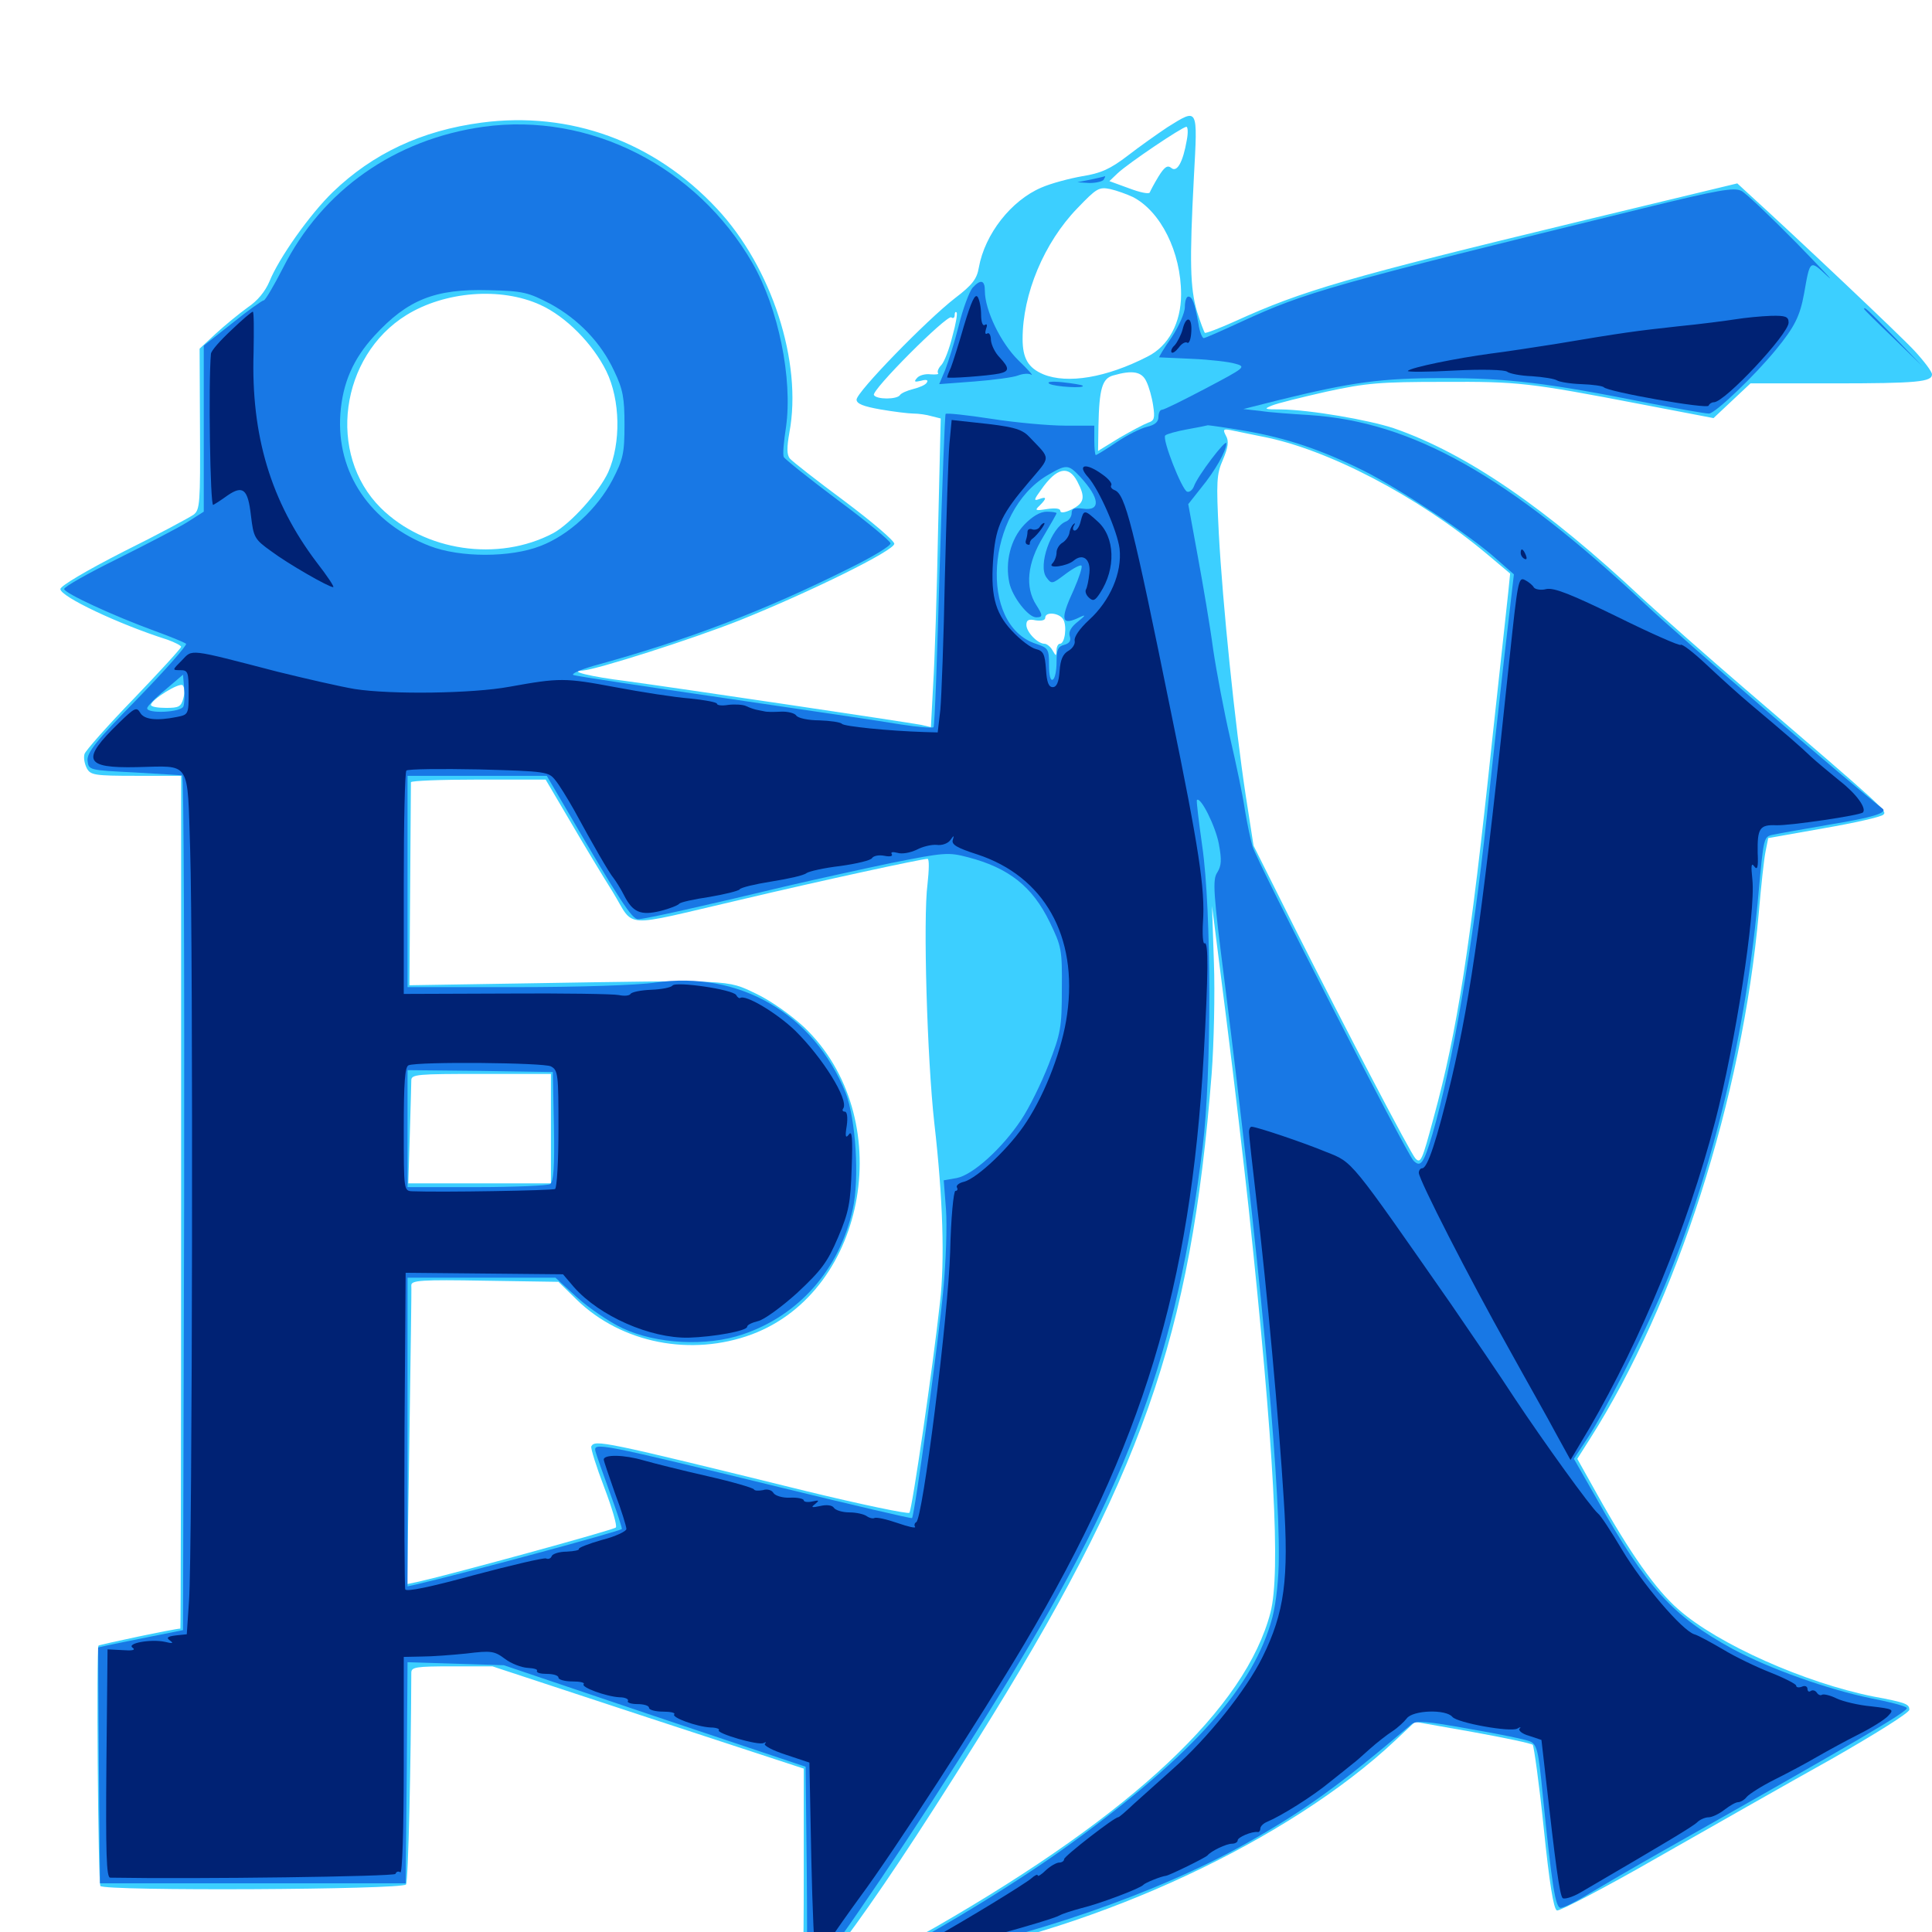 <svg xmlns="http://www.w3.org/2000/svg" viewBox="0 -1000 1000 1000">
	<path fill="#3ccfff" d="M604.297 -934.18C599.023 -930.664 589.648 -924.023 583.594 -919.336C574.609 -912.5 569.922 -910.352 560.156 -908.789C553.516 -907.617 543.945 -905.078 539.062 -902.93C523.438 -896.289 509.766 -878.906 506.641 -861.523C505.664 -855.664 503.32 -852.539 494.336 -845.703C479.492 -834.18 443.359 -797.07 443.359 -793.164C443.359 -791.016 446.875 -789.648 455.664 -788.086C462.5 -786.914 470.312 -785.938 472.852 -785.938C475.391 -785.938 479.688 -785.352 482.227 -784.57L486.914 -783.398L485.547 -725.586C484.961 -693.75 483.789 -657.812 483.008 -645.703L481.836 -623.633L476.758 -624.805C469.922 -626.172 347.461 -644.336 324.219 -647.461C305.273 -649.805 293.75 -652.734 301.562 -652.93C308.594 -653.32 358.203 -669.141 382.812 -678.906C419.727 -693.75 462.891 -715.039 462.891 -718.555C462.891 -720.117 451.172 -730.078 437.109 -740.625C422.852 -751.172 410.156 -761.133 408.789 -762.695C407.227 -764.648 407.227 -768.359 408.594 -776.172C415.43 -812.5 399.414 -861.719 371.094 -891.992C338.672 -926.758 295.117 -942.578 249.219 -936.523C218.164 -932.422 192.969 -920.508 172.266 -900.586C160.352 -889.062 144.336 -866.406 139.453 -854.297C137.305 -849.219 133.398 -844.336 128.125 -840.82C123.828 -837.695 116.406 -831.641 111.719 -827.344L103.32 -819.531L103.516 -777.93C103.711 -739.648 103.516 -736.133 100.195 -733.594C98.242 -732.227 82.031 -723.438 63.867 -714.453C44.727 -704.688 31.25 -696.68 31.25 -695.117C31.25 -691.211 61.328 -676.953 86.523 -668.945C90.43 -667.578 93.75 -665.82 93.75 -665.234C93.75 -664.453 82.812 -652.539 69.336 -638.477C55.859 -624.609 44.336 -611.523 43.75 -609.766C43.164 -607.812 43.75 -604.688 44.922 -602.344C46.875 -598.828 48.828 -598.438 70.312 -598.438H93.75V-377.734C93.75 -256.445 93.555 -157.031 93.359 -157.031C90.43 -157.031 51.758 -148.828 50.977 -148.242C49.805 -146.875 50.781 -25.781 51.953 -23.828C53.711 -21.094 208.594 -21.875 210.156 -24.609C211.328 -26.367 212.695 -86.523 212.891 -134.18C212.891 -137.109 215.234 -137.5 233.984 -137.5H254.883L335.547 -110.938L416.016 -84.57V-30.078C416.016 15.625 415.625 24.414 413.086 26.562C411.523 27.93 410.156 30.664 410.156 32.812C410.156 37.305 410.352 37.305 441.211 25.195C453.516 20.508 471.094 15.234 480.273 13.672C569.141 -1.758 667.188 -47.461 722.266 -99.219L732.422 -108.789L762.305 -103.516C778.516 -100.586 792.578 -97.656 793.359 -96.875C793.945 -96.094 796.68 -76.758 799.023 -53.906C801.953 -25.391 804.102 -11.914 805.859 -11.133C807.227 -10.742 830.664 -22.852 857.812 -38.477C884.961 -53.906 925.391 -76.953 947.852 -89.453C970.117 -102.148 988.281 -113.477 988.281 -115.039C988.281 -117.969 986.523 -118.75 969.727 -121.875C934.375 -128.906 889.062 -149.023 868.75 -166.992C857.031 -177.148 843.555 -196.289 826.562 -226.758L816.406 -244.922L822.852 -255.078C867.969 -325.977 901.758 -431.641 910.352 -527.539C911.523 -541.406 913.086 -555.664 913.867 -559.375L915.234 -566.211L943.945 -571.289C959.766 -574.023 973.633 -577.148 974.805 -578.32C976.758 -580.273 977.148 -580.078 903.32 -643.359C883.984 -659.961 860.352 -680.859 850.586 -689.844C800.195 -737.109 759.18 -765.234 721.484 -778.32C708.594 -782.617 678.125 -787.891 663.086 -788.086C654.492 -788.086 653.906 -788.281 658.203 -790.039C660.938 -791.211 673.633 -794.336 686.523 -797.266C707.227 -801.758 714.258 -802.344 747.07 -802.344C785.938 -802.539 791.211 -801.953 850.195 -790.625L886.914 -783.594L896.484 -792.578L906.055 -801.562H948.633C992.578 -801.562 1000 -802.344 1000 -806.25C1000 -807.617 995.898 -813.086 990.82 -818.555C983.398 -826.562 930.469 -876.562 904.102 -900.586L899.219 -905.078L818.164 -885.547C696.875 -856.25 674.219 -849.609 639.453 -833.789C631.25 -830.078 624.023 -827.344 623.633 -827.734C623.242 -828.125 621.289 -833.203 619.531 -838.867C616.016 -850.977 615.625 -864.258 617.969 -908.594C619.922 -944.727 620.312 -944.141 604.297 -934.18ZM614.258 -927.344C612.305 -916.016 609.18 -910.547 606.25 -913.086C604.297 -914.648 602.734 -913.672 599.609 -908.594C597.461 -905.078 595.508 -901.367 595.117 -900.391C594.727 -899.414 590.039 -900.391 584.375 -902.539L574.219 -906.25L578.516 -910.352C584.18 -915.625 611.719 -934.18 614.062 -934.375C614.844 -934.375 615.039 -931.25 614.258 -927.344ZM586.328 -898.047C600.781 -890.625 611.328 -869.531 611.328 -847.656C611.328 -833.008 604.883 -820.898 593.945 -815.43C572.656 -804.492 552.539 -801.172 540.039 -806.25C532.227 -809.57 529.297 -814.453 529.297 -824.609C529.297 -847.852 540.43 -874.414 557.617 -892.188C567.578 -902.539 568.75 -903.32 574.609 -902.148C578.125 -901.367 583.398 -899.414 586.328 -898.047ZM279.688 -842.188C292.969 -836.133 306.836 -822.07 313.867 -807.812C321.094 -792.969 321.484 -770.703 314.844 -755.664C309.961 -745.117 295.312 -728.906 286.328 -724.023C257.812 -708.984 219.727 -714.648 197.07 -737.109C169.141 -764.844 175.977 -815.625 210.352 -836.914C230.273 -849.219 259.18 -851.562 279.688 -842.188ZM492.969 -825.977C491.406 -819.531 488.867 -812.891 487.305 -811.133C485.742 -809.57 484.961 -807.617 485.547 -806.836C486.133 -806.25 484.375 -806.055 481.641 -806.25C478.906 -806.641 475.586 -805.664 474.609 -804.297C472.852 -802.344 473.438 -802.148 476.758 -802.93C479.492 -803.711 480.664 -803.32 479.688 -801.953C479.102 -800.781 475.781 -799.414 472.656 -798.633C469.531 -797.852 466.406 -796.484 465.82 -795.508C464.258 -793.164 453.711 -793.164 452.344 -795.508C450.781 -797.852 490.039 -837.109 492.383 -835.742C493.359 -834.961 494.141 -835.547 494.141 -836.914C494.141 -838.281 494.531 -838.867 495.117 -838.281C495.703 -837.891 494.727 -832.227 492.969 -825.977ZM593.359 -802.539C594.727 -799.805 596.289 -794.141 596.875 -790.039C597.852 -783.594 597.461 -782.227 594.336 -781.25C592.188 -780.469 585.547 -776.953 579.492 -773.438L568.359 -766.602L568.555 -779.688C568.945 -798.828 570.508 -804.102 576.172 -805.664C586.328 -808.594 591.016 -807.617 593.359 -802.539ZM653.32 -774.023C687.109 -767.578 733.789 -743.164 769.336 -713.477L781.641 -703.125L780.664 -693.359C780.078 -687.891 776.367 -653.906 772.461 -617.969C761.133 -510.156 754.297 -466.211 741.992 -421.289C736.133 -399.414 735.352 -397.461 732.617 -400.391C730.273 -402.734 696.484 -467.383 670.312 -519.336L648.828 -562.305L644.727 -588.672C639.258 -624.609 632.812 -687.5 630.859 -723.828C629.492 -750.977 629.688 -754.492 633.008 -762.109C635.742 -768.555 636.133 -771.68 634.57 -774.414C632.812 -777.734 633.203 -778.125 637.109 -777.344C639.648 -776.758 646.875 -775.391 653.32 -774.023ZM557.617 -750.781C561.914 -742.578 561.328 -739.648 554.688 -736.328C551.172 -734.57 548.828 -734.375 548.828 -735.547C548.828 -736.914 546.094 -737.109 541.992 -736.523C535.938 -735.547 535.352 -735.742 538.086 -738.281C541.992 -742.188 541.797 -743.164 537.695 -741.602C534.961 -740.625 535.156 -741.406 538.867 -746.484C546.875 -758.008 553.125 -759.375 557.617 -750.781ZM550.391 -679.297C552.344 -675.781 551.172 -666.797 548.633 -666.797C547.656 -666.797 546.875 -665.234 546.875 -663.477C546.68 -660.156 546.68 -660.156 544.727 -663.477C543.75 -665.234 541.797 -666.797 540.625 -666.797C537.109 -666.797 531.25 -672.852 531.25 -676.562C531.25 -679.102 532.422 -679.688 536.133 -678.906C539.062 -678.516 541.016 -678.906 541.016 -680.273C541.016 -683.594 548.438 -682.812 550.391 -679.297ZM94.922 -638.672C93.75 -634.18 92.578 -633.594 85.938 -633.594C81.641 -633.594 78.125 -634.18 78.125 -635.156C78.32 -637.891 92.773 -646.875 94.531 -645.312C95.508 -644.336 95.703 -641.406 94.922 -638.672ZM294.727 -575.586C301.562 -563.867 311.523 -547.266 317.188 -538.281C328.906 -519.141 320.508 -519.727 382.812 -534.18C424.805 -544.141 477.148 -555.469 480.078 -555.469C481.055 -555.469 480.859 -549.609 480.078 -542.383C477.734 -524.805 479.883 -451.953 483.594 -418.75C488.086 -379.688 489.062 -347.461 486.523 -325.781C482.812 -291.797 472.07 -218.555 470.703 -216.992C470.117 -216.211 445.703 -221.289 416.797 -228.32C311.328 -254.297 308.008 -254.883 306.055 -251.367C305.664 -250.391 308.594 -241.016 312.695 -230.273C316.797 -219.531 319.531 -210.156 318.75 -209.375C317.383 -208.008 234.375 -185.352 217.188 -181.445L210.742 -180.078L211.914 -256.055C212.5 -297.656 213.086 -333.203 212.891 -334.766C212.891 -337.305 218.164 -337.695 250.977 -337.109L289.062 -336.523L298.438 -327.344C321.68 -304.688 357.812 -297.656 389.258 -309.375C449.414 -332.031 464.648 -422.07 416.211 -468.359C409.18 -474.805 399.023 -482.031 391.211 -485.742C375.977 -492.969 379.883 -492.773 272.461 -491.016L211.914 -490.039L212.305 -541.797C212.5 -570.312 212.695 -594.141 212.695 -595.117C212.891 -595.898 228.516 -596.484 247.656 -596.484H282.422ZM646.289 -374.805C659.57 -249.414 662.891 -186.133 657.617 -165.43C644.727 -116.016 586.719 -61.523 484.57 -2.734C464.453 8.789 425.977 26.562 421.289 26.562C420.508 26.562 427.148 17.188 435.938 5.664C453.711 -18.164 474.023 -48.438 505.273 -98.438C591.016 -235.352 616.406 -307.617 627.148 -444.141C628.32 -459.766 628.906 -485.742 628.32 -501.758L627.344 -531.055L634.766 -472.461C638.867 -440.234 643.945 -396.289 646.289 -374.805ZM285.156 -415.82V-387.5H248.242H211.328L212.109 -412.5C212.5 -426.172 212.891 -438.867 212.891 -440.82C212.891 -443.945 216.016 -444.141 249.023 -444.141H285.156Z"/>
	<path fill="#1878e5" d="M250.195 -934.375C204.297 -927.93 166.797 -901.562 146.484 -861.328C141.797 -852.148 137.305 -844.531 136.523 -844.531C135.742 -844.531 128.32 -839.258 120.312 -832.812L105.469 -821.094V-778.125V-735.156L96.875 -729.688C92.188 -726.758 75.977 -718.359 60.742 -710.742C45.703 -703.32 33.203 -696.289 33.203 -695.117C33.398 -692.969 58.203 -681.445 80.078 -673.438C88.086 -670.508 95.312 -667.578 96.289 -666.797C97.07 -666.211 85.742 -653.32 71.289 -638.477C49.414 -616.211 44.922 -610.352 45.312 -606.25C45.898 -601.367 46.094 -601.367 69.336 -600.195C82.227 -599.414 93.359 -598.828 94.336 -598.633C95.117 -598.633 95.508 -499.023 95.312 -377.344L94.727 -156.25L77.148 -152.734C67.578 -150.781 57.617 -148.828 55.078 -148.242L50.781 -147.266L51.172 -86.133L51.758 -25.195H130.859H209.961L210.547 -82.422L210.938 -139.648L235.938 -138.867L260.742 -138.086L338.867 -111.719L416.992 -85.547L417.578 -32.227C417.969 19.922 417.969 21.289 413.672 28.125C409.961 34.18 409.766 34.961 412.891 33.789C414.844 33.008 416.797 32.422 417.188 32.422C417.578 32.422 417.969 31.055 417.969 29.102C417.969 27.344 421.289 21.484 425.391 16.016C445.898 -11.133 488.867 -76.172 521.68 -129.883C584.961 -233.594 609.18 -299.805 622.461 -406.055C627.148 -443.75 627.148 -528.906 622.266 -562.109C620.508 -574.805 619.141 -585.547 619.531 -585.938C621.484 -587.695 629.102 -572.461 630.859 -563.281C632.422 -554.883 632.227 -551.953 630.078 -548.438C627.539 -544.727 627.93 -538.281 633.984 -490.82C651.367 -352.734 662.305 -238.477 661.914 -194.141C661.914 -183.203 660.547 -170.312 658.594 -162.891C649.219 -127.344 617.969 -92.188 555.273 -46.484C522.461 -22.461 466.602 10.742 443.75 19.727C433.789 23.828 425.977 27.344 426.367 27.93C426.953 28.32 433.789 25.977 441.797 22.852C449.805 19.727 462.109 16.016 468.945 14.844C532.031 3.125 598.828 -19.922 645.117 -45.898C675.195 -62.891 692.969 -75.586 730.469 -107.422C733.008 -109.57 738.281 -109.18 760.742 -105.078C775.781 -102.539 789.844 -99.609 791.992 -98.633C795.508 -97.07 796.289 -93.945 798.438 -71.875C803.32 -23.438 805.078 -12.5 807.812 -12.5C809.375 -12.5 816.016 -15.82 822.656 -19.922C829.492 -24.023 845.898 -33.594 859.375 -41.211C961.719 -99.023 988.477 -114.648 986.914 -116.016C986.133 -116.992 977.93 -119.141 968.75 -120.898C945.898 -125.586 916.211 -136.133 896.875 -146.484C865.82 -163.477 852.344 -178.125 826.562 -224.023L814.648 -244.922L821.484 -255.273C830.273 -268.359 850.781 -308.984 860.938 -332.812C886.523 -393.555 903.906 -465.625 910.352 -539.258C912.891 -566.602 912.891 -566.992 917.773 -567.969C920.508 -568.555 933.789 -570.898 947.266 -573.242C968.945 -576.758 977.148 -579.297 974.414 -581.445C958.789 -593.555 871.289 -668.75 851.562 -687.305C780.469 -753.906 731.055 -781.641 677.93 -785.156C668.555 -785.742 657.227 -786.523 652.344 -787.305L643.555 -788.281L662.109 -792.969C699.609 -802.148 714.648 -804.297 747.07 -804.297C780.469 -804.297 801.367 -801.758 852.148 -791.602C868.164 -788.477 882.617 -785.938 884.57 -785.938C887.695 -785.938 908.008 -805.273 919.336 -819.141C928.906 -830.859 931.641 -836.328 933.789 -848.047C936.914 -865.82 936.719 -865.625 945.898 -857.031C950.391 -852.93 943.164 -860.547 929.883 -874.219C916.602 -887.695 903.711 -900 901.367 -901.172C897.656 -903.125 889.648 -901.758 851.367 -892.383C688.086 -852.344 675.977 -848.828 642.773 -833.594C632.617 -828.906 623.828 -825 623.047 -825C622.266 -825 620.898 -828.32 620.312 -832.422C618.359 -843.164 617.188 -846.484 615.039 -846.484C614.062 -846.484 613.281 -844.141 613.281 -841.016C613.281 -838.086 610.156 -831.055 606.445 -825.391C602.539 -819.922 599.805 -815.234 600 -815.039C600.391 -815.039 608.008 -814.648 617.188 -814.258C626.367 -813.867 636.328 -812.695 639.453 -811.719C645.117 -810.156 644.531 -809.766 624.219 -799.023C612.695 -792.969 602.539 -787.891 601.367 -787.891C600.391 -787.891 599.609 -786.133 599.609 -784.18C599.609 -781.641 597.852 -780.078 593.75 -779.102C590.43 -778.32 583.398 -774.805 577.93 -771.094C572.461 -767.383 567.578 -764.453 567.188 -764.453C566.797 -764.453 566.406 -767.773 566.406 -772.07V-779.688H551.367C542.969 -779.688 525.781 -781.25 513.281 -783.203C500.586 -785.156 489.844 -786.328 489.453 -785.742C489.062 -785.352 487.695 -749.023 486.328 -704.883C485.156 -660.938 483.789 -624.414 483.203 -623.633C482.812 -623.047 475.195 -623.633 466.406 -625C457.422 -626.562 416.406 -632.617 375 -638.672C333.594 -644.727 298.438 -650 296.875 -650.586C295.312 -651.172 300.195 -653.32 307.617 -655.469C356.055 -668.75 395.508 -683.789 440.039 -706.055C451.562 -711.719 460.938 -717.383 460.938 -718.75C460.938 -719.922 448.633 -730.078 433.594 -741.211C418.75 -752.344 406.055 -762.5 405.664 -763.477C405.078 -764.648 405.664 -771.484 406.836 -778.906C410.352 -803.906 402.93 -840.43 389.453 -863.867C360.547 -913.867 305.273 -941.992 250.195 -934.375ZM284.766 -842.773C299.414 -834.766 311.133 -822.656 317.969 -807.812C322.461 -798.438 323.242 -793.945 323.242 -780.078C323.242 -765.234 322.461 -762.109 316.992 -751.562C309.18 -736.719 294.531 -723.047 279.688 -717.383C264.258 -711.328 238.086 -711.328 222.461 -717.383C191.602 -729.297 174.023 -755.273 176.172 -785.742C177.344 -801.758 182.812 -814.258 193.75 -826.172C210.938 -844.922 225.195 -850.586 252.93 -849.805C270.898 -849.414 273.438 -848.633 284.766 -842.773ZM644.727 -776.953C666.016 -773.242 683.984 -767.188 706.055 -756.25C724.609 -746.875 760.742 -723.047 774.023 -711.133L783.594 -702.734L778.516 -658.984C775.781 -634.766 771.68 -597.852 769.531 -576.953C762.305 -509.961 751.758 -448.438 741.406 -412.891C736.914 -397.852 735.352 -395.508 731.641 -399.219C727.93 -402.93 650.391 -554.297 648.242 -562.109C647.266 -565.43 645.508 -573.828 644.336 -580.859C643.359 -587.891 639.844 -604.492 636.719 -617.969C633.594 -631.445 629.688 -652.148 627.93 -663.867C626.367 -675.781 622.656 -697.461 619.922 -712.305L615.039 -739.062L621.68 -747.461C628.906 -756.25 634.766 -766.602 634.766 -770.508C634.766 -773.242 619.727 -753.516 617.969 -748.242C617.188 -746.289 615.625 -745.117 614.453 -745.508C611.719 -746.484 601.367 -772.852 603.125 -774.609C603.906 -775.391 608.984 -776.758 614.258 -777.734C619.727 -778.711 624.609 -779.688 625.195 -779.883C625.781 -779.883 634.57 -778.711 644.727 -776.953ZM558.984 -753.32C569.336 -742.188 569.922 -735.352 560.547 -736.719C556.055 -737.305 554.688 -736.719 554.688 -734.375C554.688 -732.617 553.32 -730.664 551.758 -730.078C544.141 -727.148 537.109 -707.227 541.602 -701.172C544.336 -697.461 544.531 -697.656 551.562 -702.93C555.469 -705.859 559.18 -707.812 559.766 -707.227C560.352 -706.641 558.594 -701.172 555.859 -694.922C548.438 -678.906 549.219 -675.781 559.18 -680.664C562.109 -682.031 561.914 -681.445 558.008 -678.32C554.492 -675.586 552.93 -673.047 553.711 -670.703C554.492 -668.359 553.516 -666.992 550.781 -666.211C547.656 -665.43 546.875 -663.672 546.875 -657.422C546.875 -652.93 546.094 -648.828 544.922 -648.242C543.75 -647.461 542.969 -650.391 542.969 -655.859C542.969 -664.062 542.578 -664.648 536.133 -666.797C506.445 -676.562 510.352 -734.961 541.992 -753.906C551.953 -759.766 552.93 -759.766 558.984 -753.32ZM94.922 -634.375C93.75 -631.25 76.172 -630.469 76.172 -633.398C76.172 -634.375 80.273 -638.672 85.547 -642.969L94.727 -650.781L95.312 -643.945C95.703 -640.234 95.508 -635.938 94.922 -634.375ZM292.969 -581.445C320.898 -533.594 327.148 -524.219 330.273 -524.219C333.594 -524.219 365.039 -531.25 408.203 -541.602C421.68 -544.727 445.508 -550 461.328 -553.32C488.867 -558.789 490.82 -558.984 501.172 -556.25C522.07 -550.781 534.375 -541.211 543.359 -522.656C549.414 -510.156 549.805 -508.594 549.609 -488.086C549.609 -468.359 549.023 -465.039 542.773 -449.023C539.062 -439.453 532.617 -426.367 528.516 -420.312C518.75 -405.664 503.516 -391.797 495.117 -390.234L488.477 -389.062L489.648 -374.023C490.234 -365.625 489.648 -347.07 488.281 -332.617C485.938 -306.836 473.438 -215.82 472.07 -214.258C471.68 -213.867 441.016 -221.094 404.102 -230.078C308.789 -253.32 307.227 -253.516 308.203 -248.828C308.594 -247.266 311.914 -237.695 315.625 -227.539C319.336 -217.383 322.07 -208.984 321.875 -208.594C320.312 -207.227 240.625 -185.742 215.43 -179.883L210.938 -178.906V-258.789V-338.672H249.219H287.5L298.633 -328.516C304.688 -323.047 315.234 -315.82 322.266 -312.5C339.844 -304.297 365.82 -302.93 384.57 -309.375C413.477 -319.141 434.57 -342.969 441.406 -374.219C444.922 -390.039 442.969 -420.703 437.695 -434.375C421.094 -475.391 382.617 -497.656 339.062 -491.406C329.688 -490.039 299.805 -489.062 266.992 -489.062H210.938V-543.75V-598.438H247.07H283.008ZM286.719 -416.992C287.109 -395.703 286.523 -388.477 284.766 -387.109C283.398 -386.328 266.211 -385.547 246.68 -385.547H210.938V-415.82V-446.094L248.633 -445.703L286.133 -445.117ZM530.078 -728.32C523.047 -720.898 520.117 -708.984 522.461 -698.242C524.023 -691.016 532.227 -680.469 536.328 -680.469C539.844 -680.469 539.844 -681.445 536.328 -686.914C530.469 -696.094 531.641 -708.594 540.039 -722.266C543.75 -728.516 546.875 -733.984 546.875 -734.375C546.875 -734.766 544.531 -735.156 541.797 -735.156C538.477 -735.156 534.375 -732.812 530.078 -728.32ZM564.453 -907.031L557.617 -905.664L563.867 -905.273C567.188 -905.273 570.703 -906.055 571.289 -907.031C571.875 -908.203 572.266 -908.789 571.875 -908.789C571.484 -908.594 568.164 -907.812 564.453 -907.031ZM503.32 -850.977C501.758 -849.023 498.438 -840.43 496.289 -831.641C494.141 -823.047 490.82 -812.695 489.258 -808.594L486.133 -801.172L504.297 -802.539C514.258 -803.32 524.609 -804.688 526.953 -805.664C529.492 -806.641 532.617 -806.836 533.789 -806.055C535.156 -805.273 532.031 -808.789 527.148 -813.477C517.969 -822.461 509.766 -839.453 509.766 -849.414C509.766 -855.078 507.617 -855.664 503.32 -850.977ZM964.844 -840.039C964.844 -839.844 971.68 -833.008 980.078 -825L995.117 -810.352L980.469 -825.586C966.992 -839.453 964.844 -841.602 964.844 -840.039ZM543.164 -801.367C541.602 -802.344 544.141 -802.734 550 -802.148C555.273 -801.562 559.961 -800.781 560.352 -800.391C562.109 -798.828 545.703 -799.805 543.164 -801.367Z"/>
	<path fill="#002274" d="M499.023 -831.641C496.289 -822.07 493.164 -812.305 492.188 -809.766C491.016 -807.227 490.234 -805.078 490.234 -804.688C490.234 -803.906 511.523 -805.469 517.188 -806.641C522.461 -807.812 522.656 -809.375 517.383 -815.039C515.039 -817.383 513.086 -821.484 512.891 -824.023C512.891 -826.562 511.914 -828.125 510.938 -827.344C509.961 -826.758 509.766 -827.734 510.352 -829.688C511.133 -831.641 510.938 -832.617 509.766 -831.836C508.594 -831.055 507.812 -833.398 507.812 -837.109C507.812 -840.625 507.031 -844.727 506.055 -846.289C504.688 -848.242 502.734 -843.945 499.023 -831.641ZM119.727 -829.102C114.062 -823.828 109.18 -818.359 109.18 -816.797C107.812 -801.758 108.789 -737.695 110.352 -738.672C111.523 -739.258 114.844 -741.406 117.773 -743.555C125.781 -749.023 128.32 -746.875 129.883 -733.203C131.25 -721.875 131.641 -720.898 140.43 -714.648C149.023 -708.203 170.117 -696.094 172.461 -696.094C173.242 -696.094 169.336 -701.953 163.867 -708.984C140.234 -740.234 129.883 -774.609 131.25 -817.383C131.445 -829.102 131.445 -838.672 130.859 -838.672C130.273 -838.672 125.195 -834.375 119.727 -829.102ZM898.438 -834.766C893.555 -833.984 880.078 -832.227 868.164 -831.055C846.875 -828.711 840.625 -827.93 804.688 -821.875C794.531 -820.312 779.688 -817.969 771.68 -816.992C754.102 -814.648 730.078 -809.766 728.711 -808.008C728.125 -807.422 738.867 -807.422 752.734 -808.203C767.578 -808.984 778.711 -808.594 780.078 -807.617C781.25 -806.641 787.109 -805.469 792.969 -805.273C798.828 -804.883 804.688 -803.906 805.859 -803.125C807.031 -802.344 812.695 -801.367 818.555 -801.172C824.414 -800.977 829.492 -800.195 830.078 -799.609C831.836 -797.266 883.789 -788.086 884.375 -790.039C884.766 -791.016 885.938 -791.797 887.109 -791.797C892.773 -791.797 925.781 -827.148 925.781 -833.008C925.781 -836.133 924.219 -836.719 916.602 -836.523C911.328 -836.328 903.32 -835.547 898.438 -834.766ZM612.109 -829.492C611.328 -826.562 609.375 -822.852 608.008 -821.289C606.445 -819.922 605.859 -818.164 606.445 -817.578C607.031 -816.992 608.594 -818.164 610.156 -820.117C611.523 -822.07 613.477 -823.242 614.453 -822.656C615.43 -821.875 616.406 -824.414 616.602 -828.125C617.188 -836.133 613.867 -836.914 612.109 -829.492ZM491.406 -770.117C490.82 -763.281 489.844 -732.227 489.062 -700.977C488.477 -669.922 487.305 -639.062 486.719 -632.617L485.352 -620.898L478.516 -621.094C459.961 -621.68 436.523 -624.023 435.742 -625.391C434.961 -626.172 429.883 -626.953 424.023 -627.148C418.359 -627.148 412.891 -628.32 412.109 -629.688C411.328 -630.859 407.617 -631.836 404.102 -631.641C400.391 -631.445 396.68 -631.445 395.508 -631.836C394.531 -632.031 392.773 -632.422 391.602 -632.617C390.625 -632.812 388.086 -633.594 386.133 -634.57C384.375 -635.352 380.078 -635.547 376.953 -635.156C373.633 -634.57 371.094 -634.961 371.094 -635.742C371.094 -636.523 364.648 -637.695 357.031 -638.477C349.219 -639.062 331.836 -641.797 318.359 -644.336C292.383 -649.219 289.648 -649.219 263.672 -644.531C244.727 -641.016 202.539 -640.43 183.594 -643.359C176.562 -644.531 158.594 -648.633 143.555 -652.344C96.875 -664.453 99.805 -664.062 94.141 -658.203C89.062 -653.125 89.062 -653.125 93.359 -653.125C97.266 -653.125 97.656 -652.148 97.656 -641.602C97.656 -630.273 97.461 -630.078 91.602 -628.906C80.859 -626.758 74.414 -627.539 72.461 -631.25C70.703 -634.18 69.531 -633.594 61.523 -625.781C41.797 -606.641 43.555 -602.344 70.703 -602.93C99.219 -603.516 96.875 -607.227 98.438 -559.766C100 -510.938 99.609 -196.484 97.852 -171.68L96.68 -154.102L91.016 -153.516C86.523 -152.93 85.938 -152.344 88.086 -150.781C90.039 -149.414 89.258 -149.219 85.352 -150.195C78.125 -151.758 65.039 -149.414 68.75 -147.07C70.312 -145.898 68.359 -145.508 63.477 -145.898L55.664 -146.289L55.078 -87.305C54.688 -40.625 55.078 -28.125 57.031 -28.125C102.148 -27.344 204.297 -28.711 204.688 -30.078C205.078 -31.25 206.25 -31.641 207.227 -30.859C208.203 -30.273 208.984 -52.539 208.984 -86.133V-142.383L218.359 -142.578C223.438 -142.578 233.789 -143.359 241.406 -144.141C254.102 -145.703 255.859 -145.508 261.328 -141.406C264.648 -138.867 269.922 -136.914 273.047 -136.719C276.367 -136.523 278.516 -135.938 277.93 -135.156C277.539 -134.18 279.883 -133.594 283.008 -133.594C286.328 -133.594 289.062 -132.812 289.062 -131.641C289.062 -130.664 292.188 -129.688 296.289 -129.688C300.195 -129.688 302.734 -129.102 302.148 -128.32C300.391 -126.758 313.672 -121.875 320.703 -121.484C323.633 -121.484 325.586 -120.508 325 -119.531C324.414 -118.75 326.758 -117.969 329.883 -117.969C333.203 -117.969 335.938 -117.188 335.938 -116.016C335.938 -115.039 339.062 -114.062 343.164 -114.062C347.07 -114.062 349.609 -113.477 349.023 -112.695C347.266 -111.133 360.547 -106.25 367.773 -105.859C370.703 -105.859 372.656 -105.078 372.07 -104.492C370.312 -102.93 392.773 -96.289 395.312 -97.852C396.484 -98.438 396.875 -98.242 395.898 -97.461C395.117 -96.484 400 -93.945 406.641 -91.797L418.945 -87.695L419.922 -38.477C420.508 -11.523 421.484 11.133 422.266 11.914C422.852 12.695 425.977 9.375 429.102 4.688C432.031 0.195 439.453 -10.352 445.312 -18.359C462.305 -41.211 507.031 -110.156 530.273 -149.219C591.602 -252.734 616.211 -333.789 623.047 -453.906C625.391 -495.703 625.586 -513.086 623.438 -511.719C622.656 -511.328 622.266 -516.211 622.656 -522.852C623.828 -539.648 620.508 -561.328 606.25 -630.664C586.328 -728.906 582.422 -744.141 576.953 -746.289C575.391 -746.875 574.609 -748.047 575.195 -748.828C575.781 -749.805 573.633 -752.344 570.508 -754.492C561.914 -760.742 557.227 -759.57 563.281 -752.93C568.945 -746.484 578.32 -725.195 579.492 -716.016C580.859 -703.516 574.609 -689.062 563.672 -679.102C558.789 -674.609 555.859 -670.312 556.25 -668.359C556.641 -666.602 555.078 -664.258 552.93 -663.086C550.195 -661.523 548.828 -658.594 548.438 -652.539C548.047 -646.875 546.875 -644.336 544.922 -644.336C542.773 -644.336 541.797 -646.875 541.406 -653.516C540.82 -661.523 540.039 -663.086 536.133 -664.062C533.594 -664.648 527.93 -668.945 523.633 -673.633C514.648 -683.203 512.5 -692.969 514.258 -712.891C515.625 -727.93 518.75 -734.375 532.617 -750.586C544.141 -764.258 544.141 -761.914 532.617 -774.023C528.711 -778.125 523.828 -779.297 505.078 -781.25L492.578 -782.617ZM287.5 -596.094C289.453 -593.75 293.75 -586.719 297.07 -580.859C306.836 -562.891 315.234 -548.242 317.578 -545.508C318.75 -543.945 321.289 -540.039 323.047 -536.523C327.539 -527.734 331.641 -525.977 341.992 -528.516C346.68 -529.688 350.977 -531.445 351.562 -532.227C352.148 -533.008 359.18 -534.57 367.188 -535.742C375.195 -537.109 382.227 -538.867 382.812 -539.648C383.398 -540.625 390.82 -542.383 399.414 -543.75C408.008 -545.117 416.016 -546.875 417.383 -548.047C418.75 -549.023 426.562 -550.781 434.961 -551.758C443.359 -552.93 450.781 -554.688 451.367 -555.859C452.148 -557.031 454.883 -557.617 457.812 -557.031C460.742 -556.445 462.305 -556.836 461.523 -558.008C460.938 -558.984 462.109 -559.18 464.453 -558.594C466.797 -557.812 471.094 -558.594 474.414 -560.156C477.734 -561.914 482.227 -562.891 484.766 -562.695C487.305 -562.305 490.43 -563.281 491.797 -565.039C493.75 -567.773 493.945 -567.773 493.164 -565.234C492.383 -562.891 495.312 -561.133 505.664 -557.812C540.43 -546.484 558.008 -515.43 552.344 -475C550 -457.617 541.406 -434.766 531.445 -419.531C523.242 -406.641 505.859 -390.039 498.828 -388.281C496.289 -387.695 494.727 -386.328 495.312 -385.352C495.898 -384.375 495.508 -383.594 494.531 -383.594C493.555 -383.594 492.188 -369.336 491.797 -351.953C490.82 -318.75 477.539 -213.281 474.219 -212.109C473.438 -211.719 473.047 -210.547 473.633 -209.766C474.219 -208.789 470.117 -209.766 464.453 -211.719C458.789 -213.672 453.516 -214.844 452.539 -214.258C451.758 -213.867 450 -214.258 448.633 -215.234C447.266 -216.211 443.359 -217.188 439.648 -217.188C435.938 -217.188 432.422 -218.359 431.641 -219.531C430.859 -220.898 427.93 -221.289 424.609 -220.508C420.117 -219.531 419.531 -219.727 421.875 -221.484C424.219 -223.438 424.023 -223.633 420.508 -222.852C417.969 -222.266 416.016 -222.656 416.016 -223.438C416.016 -224.219 412.891 -225 408.984 -224.805C405.078 -224.609 401.367 -225.781 400.391 -227.148C399.609 -228.711 397.07 -229.492 394.922 -228.711C392.578 -228.32 390.625 -228.32 390.234 -229.102C389.844 -229.883 379.102 -233.008 366.211 -235.938C353.32 -238.867 338.477 -242.578 333.008 -244.141C323.047 -247.07 312.5 -247.266 312.5 -244.531C312.5 -243.75 315.234 -235.938 318.359 -226.953C321.68 -218.164 324.219 -209.961 324.219 -208.594C324.219 -207.422 318.555 -204.688 311.523 -202.93C304.688 -200.977 299.219 -198.828 299.609 -198.242C300 -197.656 297.266 -197.07 293.359 -196.875C289.453 -196.875 285.938 -195.703 285.547 -194.531C285.156 -193.359 283.789 -192.773 282.617 -193.359C281.25 -193.75 264.648 -189.844 245.508 -184.766C222.656 -178.516 210.352 -175.977 209.766 -177.344C209.375 -178.516 209.18 -215.82 209.375 -260.352L209.961 -341.211L250.586 -340.82L291.406 -340.43L297.07 -333.789C310.352 -318.75 336.523 -307.227 356.445 -307.617C369.336 -308.008 386.719 -311.133 386.719 -313.281C386.719 -314.258 389.258 -315.43 392.383 -316.211C395.312 -316.797 404.492 -323.438 412.695 -330.859C425.195 -342.578 428.32 -346.68 433.789 -359.57C439.453 -372.852 440.234 -377.539 440.82 -395.312C441.406 -410.938 441.016 -415.039 439.453 -412.891C437.695 -410.547 437.305 -411.523 438.281 -417.383C438.867 -421.484 438.477 -424.609 437.305 -424.609C436.133 -424.609 435.742 -425.391 436.523 -426.367C439.258 -430.859 425.977 -452.344 411.523 -466.602C402.148 -475.586 385.742 -485.547 383.008 -483.398C382.617 -483.203 381.641 -483.789 381.055 -484.961C379.297 -487.891 349.609 -492.188 348.047 -489.844C347.266 -488.867 342.383 -487.891 337.109 -487.695C331.836 -487.5 326.953 -486.523 326.367 -485.547C325.781 -484.57 323.047 -484.375 320.312 -484.961C317.578 -485.547 291.406 -485.938 262.305 -485.742L208.984 -485.547V-542.773C208.984 -574.023 209.57 -600.391 210.352 -601.172C211.328 -601.953 228.125 -602.148 247.852 -601.758C282.812 -600.781 283.984 -600.586 287.5 -596.094ZM356.055 -487.695C357.227 -488.281 356.25 -488.672 353.516 -488.672C350.781 -488.672 349.805 -488.281 351.172 -487.695C352.344 -487.305 354.688 -487.305 356.055 -487.695ZM285.156 -448.047C288.867 -446.094 289.062 -443.945 289.062 -415.82C289.062 -399.219 288.281 -385.352 287.305 -384.57C285.742 -383.789 228.32 -382.812 213.477 -383.398C208.984 -383.594 208.984 -383.789 208.984 -415.625C208.984 -439.453 209.57 -448.047 211.523 -448.633C216.797 -450.586 281.445 -450 285.156 -448.047ZM251.562 -343.164C253.32 -343.75 251.367 -344.141 247.07 -343.945C242.773 -343.945 241.211 -343.555 243.75 -343.164C246.094 -342.773 249.609 -342.773 251.562 -343.164ZM559.375 -730.273C558.789 -727.539 557.422 -725.391 556.25 -725.391C555.273 -725.391 555.078 -726.562 555.859 -727.93C556.641 -729.102 556.445 -729.492 555.664 -728.711C554.688 -727.93 553.711 -725.781 553.516 -724.023C553.125 -722.266 551.562 -720.117 550 -719.141C548.242 -718.164 546.875 -715.82 546.875 -714.062C546.875 -712.109 545.898 -709.57 544.727 -708.398C541.797 -705.469 552.148 -706.836 555.664 -709.766C560.547 -713.867 564.648 -710.547 563.867 -703.32C563.477 -699.609 562.695 -695.898 562.109 -694.922C561.523 -693.945 562.109 -691.992 563.672 -690.625C565.82 -688.672 566.797 -689.062 569.336 -692.969C577.734 -705.664 577.148 -722.07 568.164 -730.078C561.328 -736.328 560.938 -736.328 559.375 -730.273ZM538.086 -727.148C537.305 -725.977 535.547 -725.586 534.375 -725.977C533.008 -726.562 531.836 -725.977 531.836 -724.805C531.836 -723.438 531.445 -721.68 531.055 -720.508C530.664 -719.531 530.859 -718.359 531.836 -718.164C532.617 -717.773 533.203 -718.164 533.008 -718.75C533.008 -719.531 533.594 -720.703 534.57 -721.289C537.109 -723.242 541.602 -729.297 540.43 -729.297C539.844 -729.297 538.672 -728.32 538.086 -727.148ZM787.109 -713.867C787.109 -712.695 787.891 -711.328 789.062 -710.742C790.234 -710.156 790.43 -710.938 789.844 -712.5C788.477 -716.016 787.109 -716.602 787.109 -713.867ZM781.445 -660.352C767.969 -531.25 761.523 -484.961 751.172 -441.016C743.555 -409.375 738.867 -395.312 736.133 -395.312C735.156 -395.312 734.375 -394.141 734.375 -392.969C734.375 -389.453 760.352 -338.672 780.859 -302.148C790.234 -285.156 801.562 -265.234 805.469 -257.812L812.891 -244.336L822.656 -260.742C849.609 -307.031 873.438 -364.844 887.695 -419.336C898.242 -459.766 908.789 -527.734 907.031 -544.727C906.25 -551.953 906.445 -553.711 908.008 -551.562C909.57 -549.414 910.156 -550.977 909.766 -558.594C909.57 -571.289 910.742 -573.242 919.531 -572.852C926.562 -572.656 962.695 -577.93 964.258 -579.492C966.211 -581.641 960.938 -589.062 952.148 -595.898C946.875 -600.195 940.039 -605.859 937.305 -608.398C932.227 -613.281 924.609 -619.922 906.25 -635.352C900.391 -640.234 890.039 -649.609 883.398 -655.859C876.562 -662.305 870.508 -666.992 869.922 -666.211C869.336 -665.625 854.688 -672.07 837.305 -680.664C813.281 -692.383 804.492 -695.898 800.391 -695.117C797.656 -694.336 794.727 -694.922 793.945 -695.898C793.359 -697.07 791.211 -698.828 789.258 -699.805C785.938 -701.562 785.547 -698.828 781.445 -660.352ZM646.484 -414.062C646.484 -412.5 648.242 -396.484 650.391 -378.32C655.859 -331.641 661.914 -265.43 664.453 -224.219C667.188 -182.617 664.844 -165.43 653.516 -142.383C644.922 -125 625 -100.195 607.031 -84.375C599.414 -77.539 590.039 -69.141 586.328 -65.82C582.617 -62.305 579.297 -59.375 578.711 -59.375C576.758 -59.375 550.781 -39.258 550.781 -37.695C550.781 -36.719 549.609 -35.938 548.242 -35.938C546.875 -35.938 543.75 -34.18 541.406 -32.031C539.062 -29.688 537.109 -28.516 537.109 -29.297C537.109 -30.078 535.547 -29.297 533.789 -27.734C530.664 -25 500.391 -6.445 482.422 3.516C471.094 9.961 470.703 11.523 480.469 10.156C490.625 8.594 543.555 -5.859 548.438 -8.594C550.195 -9.57 555.273 -11.133 559.57 -12.305C569.336 -14.648 590.43 -22.656 591.797 -24.414C592.578 -25.391 600.586 -28.711 603.516 -29.102C605.273 -29.297 624.023 -38.477 625 -39.648C626.953 -41.992 634.766 -45.703 637.695 -45.703C639.258 -45.703 640.625 -46.484 640.625 -47.461C640.625 -49.023 647.852 -52.148 650.977 -51.758C651.758 -51.562 652.344 -52.539 652.344 -53.516C652.344 -54.688 653.906 -56.25 655.859 -57.031C663.281 -60.156 679.297 -70.117 688.477 -77.734C693.945 -82.031 699.219 -86.328 700.195 -87.109C701.367 -87.891 705.273 -91.406 708.984 -94.727C712.695 -98.047 717.969 -102.148 720.703 -103.906C723.438 -105.664 726.758 -108.789 728.125 -110.547C731.25 -114.844 748.438 -115.43 751.758 -111.328C754.492 -108.203 781.836 -103.32 785.352 -105.273C786.914 -106.25 787.5 -106.055 786.523 -105.273C785.742 -104.297 787.891 -102.539 791.406 -101.562L797.852 -99.414L800.195 -78.906C805.078 -35.547 807.227 -19.336 808.789 -17.578C809.57 -16.797 813.867 -17.969 818.164 -20.508C862.305 -46.289 876.367 -54.688 878.516 -56.836C879.883 -58.203 882.617 -59.375 884.375 -59.375C886.133 -59.375 889.844 -61.133 892.578 -63.281C895.312 -65.43 898.438 -67.188 899.609 -67.188C900.781 -67.188 902.93 -68.359 904.102 -69.922C905.469 -71.484 911.914 -75.586 918.555 -78.906C925.195 -82.227 935.156 -87.5 940.43 -90.625C945.898 -93.75 955.469 -99.023 962.109 -102.344C968.75 -105.664 975.586 -109.961 977.344 -111.914C980.469 -115.234 980.078 -115.43 968.555 -116.797C961.914 -117.383 953.906 -119.336 950.586 -120.898C947.461 -122.461 944.141 -123.242 943.164 -122.852C942.383 -122.266 941.211 -122.656 940.43 -123.828C939.648 -125 938.281 -125.391 937.305 -124.805C936.328 -124.023 935.547 -124.609 935.547 -125.781C935.547 -127.148 934.18 -127.734 932.617 -126.953C931.055 -126.367 929.688 -126.562 929.688 -127.539C929.688 -128.32 923.633 -131.445 916.211 -134.375C908.789 -137.305 897.852 -142.578 891.797 -146.289C885.742 -149.805 879.102 -153.516 876.953 -154.102C870.703 -156.055 850 -180.273 839.453 -198.047C833.984 -207.227 828.516 -215.625 827.148 -216.602C823.438 -219.727 798.828 -253.906 784.18 -275.977C776.953 -287.109 761.914 -309.18 751.172 -324.805C698.438 -400.391 700.391 -398.242 686.523 -403.711C674.805 -408.594 650.391 -416.797 647.852 -416.797C647.07 -416.797 646.484 -415.625 646.484 -414.062Z"/>
</svg>